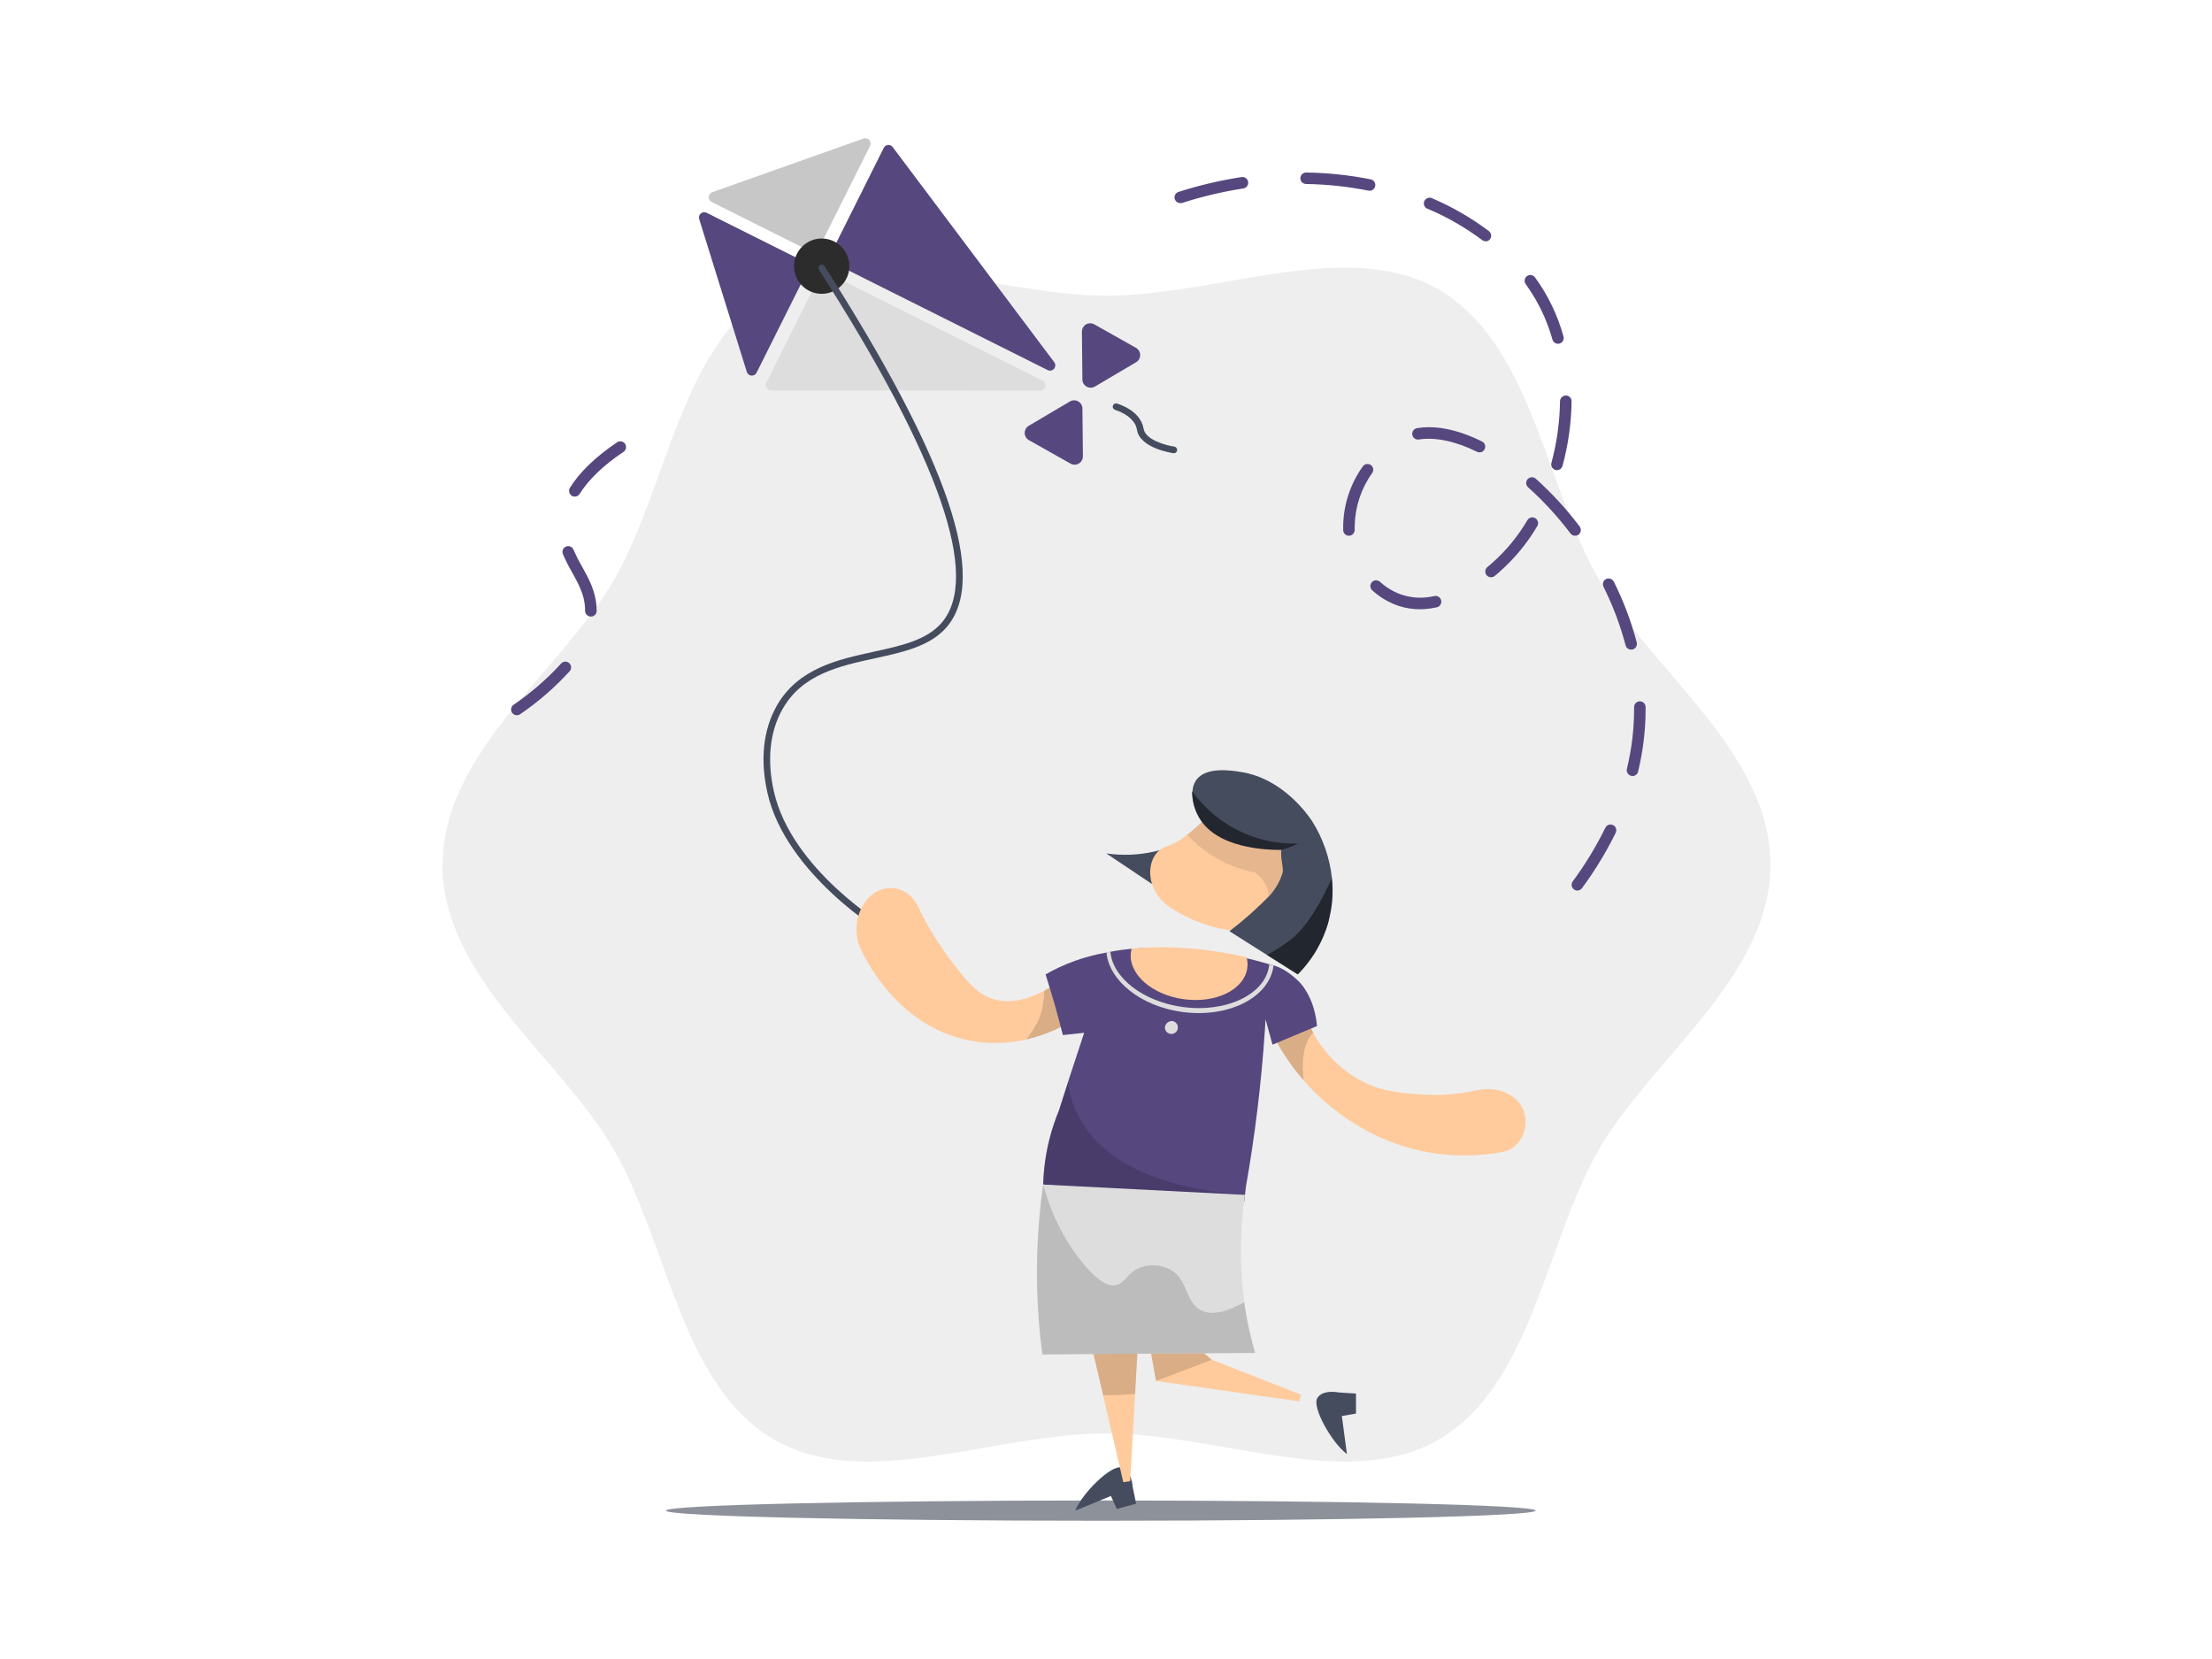 <svg xmlns="http://www.w3.org/2000/svg" width="800" height="600" fill="none" viewBox="0 0 800 600">
    <path d="M555.405 546.334C555.405 548.36 484.979 550 398.098 550C311.218 550 240.813 548.36 240.813 546.334C240.813 544.308 311.218 542.668 398.098 542.668C484.979 542.668 555.405 544.276 555.405 546.334Z" fill="#1D2535" opacity="0.5"/>
    <path d="M388.901 546.334C391.367 540.01 401.936 529.633 405.645 530.737C409.354 531.841 409.654 537.758 409.654 537.758L410.887 543.815L403.919 545.744L401.775 541.039L388.901 546.334Z" fill="#454C5E"/>
    <path d="M160 312.738C160 353.343 202.942 382.821 221.915 415.644C241.542 449.41 246.205 501.109 280.046 520.693C312.826 539.656 359.519 518.421 400.103 518.421C440.686 518.421 487.433 539.666 520.245 520.693C554.075 501.098 558.835 449.399 578.355 415.558C597.328 382.789 640.302 353.311 640.302 312.738C640.302 272.165 597.371 242.676 578.387 209.832C558.813 175.991 554.108 124.292 520.277 104.697C487.433 85.702 440.74 106.926 400.188 106.926C359.637 106.926 312.879 85.691 280.132 104.654C246.291 124.249 241.542 175.948 222.001 209.789C203.027 242.58 160.086 272.047 160.086 312.695L160 312.738Z" fill="black" opacity="0.07"/>
    <path d="M257.407 73.075L293.37 91.062C293.595 91.174 293.839 91.241 294.089 91.258C294.34 91.276 294.591 91.244 294.829 91.164C295.067 91.085 295.287 90.959 295.476 90.794C295.665 90.629 295.82 90.429 295.932 90.204L314.637 52.815C314.818 52.473 314.891 52.084 314.847 51.699C314.803 51.315 314.643 50.952 314.389 50.66C314.135 50.368 313.799 50.159 313.424 50.062C313.049 49.964 312.654 49.983 312.29 50.114L257.621 69.516C257.256 69.636 256.936 69.863 256.702 70.167C256.468 70.472 256.33 70.839 256.307 71.223C256.284 71.606 256.377 71.987 256.573 72.317C256.769 72.648 257.059 72.911 257.407 73.075Z" fill="#DDDDDD"/>
    <path d="M386.993 145.173L372.093 153.974C371.636 154.237 371.257 154.616 370.994 155.072C370.731 155.529 370.592 156.046 370.592 156.573C370.592 157.1 370.731 157.618 370.994 158.074C371.257 158.53 371.636 158.909 372.093 159.173L387.175 167.673C387.633 167.93 388.151 168.062 388.676 168.057C389.201 168.051 389.716 167.907 390.169 167.64C390.621 167.374 390.996 166.993 391.255 166.535C391.514 166.078 391.648 165.561 391.645 165.036L391.473 147.724C391.463 147.205 391.318 146.697 391.052 146.25C390.786 145.803 390.409 145.433 389.958 145.176C389.506 144.919 388.995 144.783 388.476 144.783C387.956 144.782 387.445 144.917 386.993 145.173Z" fill="#56477e" style="fill: #56477e; fill: #56477e;"/>
    <path d="M391.463 137.251L391.291 119.94C391.288 119.414 391.422 118.897 391.681 118.44C391.94 117.983 392.315 117.602 392.767 117.335C393.22 117.068 393.735 116.925 394.26 116.919C394.785 116.913 395.303 117.046 395.761 117.303L410.843 125.803C411.3 126.064 411.68 126.44 411.946 126.893C412.212 127.346 412.355 127.862 412.36 128.387C412.366 128.913 412.234 129.431 411.977 129.89C411.72 130.348 411.348 130.732 410.897 131.002L395.986 139.803C395.533 140.069 395.017 140.212 394.491 140.217C393.965 140.222 393.448 140.089 392.989 139.83C392.531 139.572 392.149 139.198 391.881 138.745C391.613 138.292 391.469 137.777 391.463 137.251Z" fill="#56477e" style="fill: #56477e; fill: #56477e;"/>
    <path d="M570.476 322.074C570.032 322.076 569.6 321.933 569.244 321.667C568.801 321.34 568.506 320.85 568.423 320.306C568.341 319.761 568.478 319.206 568.804 318.762C573.316 312.666 577.262 306.172 580.596 299.36C580.715 299.115 580.882 298.895 581.087 298.714C581.291 298.533 581.529 298.393 581.788 298.304C582.046 298.215 582.319 298.178 582.592 298.195C582.865 298.211 583.132 298.281 583.377 298.401C583.623 298.52 583.843 298.687 584.024 298.892C584.205 299.096 584.344 299.335 584.433 299.593C584.522 299.851 584.559 300.125 584.543 300.397C584.526 300.67 584.456 300.937 584.337 301.182C580.885 308.219 576.802 314.929 572.138 321.228C571.947 321.489 571.697 321.702 571.408 321.849C571.119 321.996 570.8 322.073 570.476 322.074ZM590.372 280.666C590.219 280.655 590.067 280.626 589.921 280.58C589.386 280.45 588.923 280.113 588.636 279.643C588.348 279.173 588.259 278.607 588.388 278.072C590.106 271.036 590.98 263.821 590.993 256.579V255.722C590.993 255.17 591.212 254.641 591.602 254.251C591.992 253.861 592.521 253.642 593.073 253.642C593.624 253.642 594.153 253.861 594.543 254.251C594.933 254.641 595.152 255.17 595.152 255.722V256.622C595.138 264.208 594.22 271.764 592.419 279.133C592.299 279.581 592.032 279.976 591.661 280.253C591.289 280.531 590.835 280.677 590.372 280.666ZM589.921 234.937C589.462 234.937 589.016 234.784 588.653 234.503C588.29 234.222 588.031 233.827 587.917 233.383C585.986 226.066 583.306 218.968 579.92 212.201C579.675 211.708 579.635 211.137 579.81 210.615C579.985 210.092 580.36 209.66 580.853 209.414C581.35 209.182 581.917 209.149 582.438 209.323C582.958 209.496 583.392 209.863 583.651 210.347C587.167 217.373 589.948 224.744 591.947 232.343C592.017 232.607 592.033 232.883 591.996 233.154C591.958 233.425 591.868 233.686 591.73 233.922C591.591 234.158 591.407 234.365 591.189 234.53C590.971 234.694 590.722 234.815 590.457 234.883C590.282 234.923 590.102 234.941 589.921 234.937ZM513.535 220.348C510.989 220.35 508.459 219.959 506.032 219.19C502.418 218.01 499.099 216.069 496.299 213.498C495.889 213.129 495.643 212.612 495.615 212.061C495.587 211.51 495.779 210.97 496.148 210.561C496.518 210.152 497.035 209.906 497.586 209.878C498.137 209.85 498.676 210.041 499.086 210.411C501.442 212.572 504.235 214.203 507.275 215.192C510.975 216.332 514.911 216.469 518.681 215.588C518.951 215.52 519.233 215.507 519.509 215.55C519.784 215.592 520.049 215.69 520.286 215.837C520.523 215.984 520.728 216.178 520.889 216.406C521.05 216.634 521.164 216.892 521.223 217.165C521.282 217.438 521.285 217.72 521.233 217.994C521.181 218.268 521.074 218.529 520.919 218.761C520.763 218.993 520.563 219.191 520.33 219.344C520.096 219.497 519.834 219.602 519.56 219.651C517.585 220.096 515.57 220.33 513.546 220.348H513.535ZM539.262 208.771C538.834 208.773 538.416 208.642 538.064 208.397C537.713 208.153 537.446 207.806 537.3 207.403C537.153 207.001 537.134 206.564 537.246 206.15C537.357 205.737 537.593 205.368 537.922 205.094C538.629 204.505 539.23 204.022 539.723 203.551C544.739 199.112 549.019 193.905 552.404 188.125C552.544 187.891 552.73 187.687 552.95 187.524C553.169 187.361 553.419 187.244 553.684 187.177C553.95 187.111 554.225 187.098 554.496 187.138C554.766 187.179 555.026 187.272 555.26 187.413C555.495 187.553 555.699 187.739 555.862 187.959C556.024 188.178 556.142 188.428 556.208 188.693C556.275 188.959 556.288 189.234 556.248 189.505C556.207 189.775 556.114 190.035 555.973 190.269C552.364 196.424 547.802 201.967 542.456 206.691C541.942 207.142 541.384 207.678 540.602 208.289C540.214 208.61 539.722 208.777 539.219 208.76L539.262 208.771ZM569.662 193.764C569.341 193.766 569.024 193.693 568.735 193.551C568.447 193.41 568.196 193.204 568 192.949C563.438 186.897 558.301 181.301 552.661 176.238C552.249 175.871 551.999 175.355 551.967 174.805C551.935 174.254 552.123 173.713 552.489 173.301C552.856 172.888 553.372 172.639 553.922 172.607C554.473 172.574 555.014 172.762 555.426 173.129C561.269 178.372 566.592 184.166 571.323 190.43C571.64 190.876 571.775 191.427 571.699 191.969C571.623 192.511 571.343 193.004 570.916 193.346C570.543 193.627 570.085 193.771 569.619 193.753L569.662 193.764ZM487.862 193.764C487.332 193.765 486.822 193.564 486.436 193.201C486.049 192.838 485.816 192.342 485.783 191.813C485.783 191.234 485.783 190.645 485.783 190.066C485.935 182.429 488.381 175.015 492.804 168.788C492.952 168.548 493.148 168.341 493.378 168.179C493.609 168.017 493.87 167.903 494.146 167.845C494.422 167.787 494.707 167.786 494.983 167.842C495.26 167.897 495.522 168.009 495.754 168.169C495.986 168.329 496.183 168.534 496.333 168.773C496.484 169.011 496.584 169.278 496.627 169.557C496.671 169.835 496.658 170.12 496.589 170.393C496.519 170.666 496.395 170.922 496.224 171.146C492.283 176.682 490.095 183.272 489.942 190.066C489.942 190.559 489.942 191.063 489.942 191.566C489.958 192.114 489.763 192.647 489.398 193.055C489.034 193.464 488.526 193.718 487.98 193.764H487.862ZM563.102 170.042C562.917 170.043 562.732 170.018 562.555 169.967C562.291 169.896 562.043 169.774 561.827 169.607C561.61 169.441 561.428 169.233 561.292 168.996C561.155 168.759 561.067 168.497 561.032 168.226C560.996 167.955 561.015 167.68 561.086 167.416C563.057 160.133 564.102 152.631 564.195 145.087C564.22 144.536 564.457 144.015 564.856 143.633C565.255 143.252 565.787 143.039 566.339 143.04C566.615 143.043 566.888 143.101 567.142 143.21C567.395 143.32 567.624 143.48 567.815 143.68C568.006 143.88 568.155 144.116 568.253 144.374C568.351 144.632 568.396 144.908 568.386 145.184C568.275 153.073 567.169 160.917 565.095 168.531C564.966 168.968 564.697 169.351 564.329 169.62C563.961 169.889 563.515 170.03 563.059 170.02L563.102 170.042ZM535.092 163.61C534.771 163.609 534.455 163.531 534.17 163.385C526.398 159.537 519.034 158.026 513.171 158.947C512.626 159.037 512.069 158.907 511.62 158.585C511.172 158.263 510.87 157.777 510.78 157.232C510.691 156.688 510.821 156.13 511.143 155.682C511.465 155.234 511.951 154.931 512.496 154.842C513.913 154.612 515.347 154.498 516.783 154.499C522.615 154.499 529.089 156.235 535.992 159.666C536.414 159.873 536.752 160.217 536.953 160.642C537.153 161.067 537.205 161.547 537.098 162.004C536.991 162.461 536.732 162.869 536.364 163.161C535.996 163.452 535.54 163.611 535.07 163.61H535.092ZM563.466 124.324C563.011 124.324 562.569 124.175 562.207 123.901C561.845 123.626 561.583 123.24 561.462 122.802C560.655 119.931 559.652 117.12 558.46 114.387C556.659 110.284 554.423 106.385 551.793 102.757C551.633 102.535 551.518 102.284 551.456 102.018C551.393 101.752 551.383 101.476 551.427 101.206C551.471 100.937 551.567 100.678 551.711 100.446C551.855 100.213 552.043 100.011 552.264 99.852C552.486 99.692 552.737 99.577 553.003 99.514C553.269 99.452 553.545 99.442 553.814 99.486C554.084 99.53 554.343 99.626 554.575 99.77C554.808 99.913 555.009 100.102 555.169 100.323C559.851 106.767 563.337 113.999 565.46 121.676C565.535 121.939 565.557 122.215 565.526 122.487C565.494 122.759 565.409 123.022 565.276 123.261C565.142 123.5 564.963 123.71 564.748 123.88C564.533 124.049 564.287 124.175 564.023 124.249C563.829 124.312 563.627 124.344 563.423 124.345L563.466 124.324ZM537.3 87.246C536.848 87.242 536.409 87.096 536.046 86.828C530.01 82.304 523.449 78.528 516.505 75.583C516.216 75.507 515.948 75.371 515.717 75.183C515.486 74.994 515.298 74.758 515.166 74.491C515.034 74.224 514.962 73.931 514.953 73.633C514.944 73.335 514.999 73.039 515.115 72.765C515.23 72.49 515.404 72.243 515.623 72.041C515.842 71.84 516.102 71.687 516.385 71.595C516.669 71.502 516.968 71.471 517.265 71.505C517.561 71.538 517.846 71.635 518.102 71.788C525.343 74.88 532.182 78.839 538.468 83.58C538.817 83.842 539.075 84.208 539.204 84.624C539.333 85.041 539.328 85.488 539.19 85.902C539.051 86.316 538.785 86.676 538.431 86.93C538.076 87.185 537.651 87.322 537.214 87.321L537.3 87.246ZM426.891 73.45C426.39 73.461 425.902 73.289 425.518 72.968C425.134 72.646 424.879 72.196 424.802 71.701C424.725 71.206 424.83 70.699 425.098 70.276C425.366 69.852 425.778 69.54 426.258 69.398C433.699 67.019 441.316 65.227 449.037 64.038C449.583 63.954 450.14 64.091 450.585 64.418C451.03 64.744 451.327 65.234 451.411 65.78C451.495 66.326 451.359 66.883 451.032 67.328C450.705 67.773 450.215 68.071 449.669 68.154C442.162 69.32 434.757 71.073 427.523 73.396C427.29 73.46 427.047 73.486 426.805 73.471L426.891 73.45ZM495.323 68.948H494.916C487.483 67.466 479.93 66.662 472.352 66.547C472.078 66.543 471.809 66.486 471.558 66.378C471.307 66.27 471.08 66.114 470.889 65.919C470.504 65.524 470.292 64.992 470.299 64.44C470.306 63.889 470.532 63.363 470.927 62.978C471.322 62.593 471.854 62.38 472.405 62.388C480.243 62.507 488.053 63.335 495.741 64.864C496.245 64.968 496.693 65.255 496.998 65.67C497.302 66.085 497.442 66.598 497.39 67.111C497.338 67.623 497.098 68.097 496.716 68.443C496.334 68.788 495.838 68.979 495.323 68.98V68.948Z" fill="#56477e" style="fill: #56477e; fill: #56477e;"/>
    <path d="M186.97 258.68C186.517 258.689 186.074 258.55 185.708 258.285C185.341 258.019 185.071 257.641 184.939 257.208C184.807 256.775 184.82 256.311 184.975 255.886C185.131 255.461 185.421 255.099 185.801 254.853C192.034 250.601 197.753 245.64 202.845 240.071C203.021 239.852 203.239 239.67 203.487 239.537C203.735 239.405 204.007 239.324 204.287 239.299C204.568 239.275 204.85 239.307 205.117 239.395C205.384 239.483 205.631 239.624 205.842 239.809C206.053 239.995 206.225 240.222 206.346 240.476C206.467 240.73 206.535 241.005 206.546 241.286C206.558 241.567 206.512 241.848 206.412 242.111C206.312 242.373 206.16 242.613 205.964 242.816C200.663 248.633 194.702 253.813 188.202 258.251C187.848 258.523 187.416 258.673 186.97 258.68ZM213.671 222.995C213.125 222.979 212.605 222.755 212.219 222.368C211.832 221.982 211.608 221.462 211.592 220.916C211.592 220.509 211.592 220.101 211.592 219.715C211.27 214.849 209.159 211.043 206.908 207.002C205.66 204.862 204.547 202.646 203.574 200.367C203.368 199.855 203.373 199.283 203.589 198.775C203.806 198.267 204.214 197.866 204.726 197.66C205.238 197.454 205.811 197.46 206.318 197.676C206.826 197.892 207.227 198.301 207.433 198.813C208.343 200.933 209.385 202.996 210.552 204.987C212.91 209.275 215.365 213.648 215.74 219.437C215.74 219.919 215.74 220.412 215.794 220.916C215.794 221.467 215.575 221.996 215.185 222.386C214.795 222.776 214.266 222.995 213.714 222.995H213.671ZM207.851 179.614C207.472 179.612 207.101 179.504 206.779 179.303C206.32 179.002 205.994 178.536 205.868 178.002C205.743 177.467 205.827 176.905 206.104 176.431C209.662 170.717 215.44 165.154 223.255 159.912C223.712 159.629 224.262 159.534 224.788 159.648C225.314 159.762 225.776 160.075 226.076 160.522C226.376 160.969 226.49 161.515 226.396 162.045C226.302 162.575 226.006 163.048 225.57 163.364C218.238 168.284 212.878 173.418 209.63 178.639C209.444 178.937 209.184 179.183 208.877 179.353C208.57 179.524 208.224 179.614 207.872 179.614H207.851Z" fill="#56477e" style="fill: #56477e; fill: #56477e;"/>
    <path d="M378.921 133.853L301.056 94.899C300.831 94.788 300.631 94.633 300.466 94.443C300.301 94.254 300.175 94.034 300.096 93.796C300.016 93.558 299.984 93.307 300.002 93.057C300.019 92.806 300.086 92.562 300.198 92.337L319.633 53.469C319.779 53.182 319.996 52.937 320.264 52.756C320.531 52.576 320.839 52.466 321.161 52.437C321.482 52.408 321.805 52.461 322.1 52.591C322.395 52.721 322.653 52.923 322.848 53.18L381.28 130.991C381.536 131.334 381.671 131.752 381.661 132.18C381.651 132.607 381.498 133.019 381.226 133.35C380.954 133.68 380.579 133.909 380.161 134C379.743 134.092 379.306 134.04 378.921 133.853Z" fill="#56477e" style="fill: #56477e; fill: #56477e;"/>
    <path d="M377.024 137.637L299.159 98.694C298.707 98.467 298.183 98.428 297.702 98.587C297.222 98.746 296.824 99.089 296.597 99.541L277.152 138.409C277.005 138.701 276.936 139.025 276.95 139.352C276.965 139.678 277.063 139.995 277.235 140.272C277.407 140.55 277.647 140.779 277.933 140.937C278.219 141.095 278.54 141.177 278.867 141.175L376.166 141.261C376.6 141.265 377.022 141.123 377.363 140.856C377.705 140.589 377.945 140.214 378.045 139.792C378.145 139.37 378.098 138.927 377.912 138.536C377.727 138.144 377.414 137.827 377.024 137.637Z" fill="#DDDDDD"/>
    <path d="M255.477 76.912L291.43 94.899C291.655 95.011 291.855 95.166 292.02 95.355C292.185 95.544 292.31 95.764 292.39 96.002C292.47 96.24 292.502 96.492 292.484 96.742C292.466 96.992 292.4 97.237 292.287 97.461L273.625 134.797C273.454 135.136 273.186 135.417 272.854 135.604C272.523 135.79 272.143 135.873 271.764 135.842C271.385 135.81 271.024 135.667 270.727 135.429C270.43 135.191 270.211 134.87 270.098 134.507L252.84 79.142C252.751 78.793 252.762 78.425 252.871 78.082C252.981 77.739 253.185 77.433 253.46 77.201C253.735 76.968 254.07 76.818 254.427 76.767C254.784 76.716 255.148 76.766 255.477 76.912Z" fill="#56477e" style="fill: #56477e; fill: #56477e;"/>
    <path d="M257.407 73.075L293.37 91.062C293.595 91.174 293.839 91.241 294.089 91.258C294.34 91.276 294.591 91.244 294.829 91.164C295.067 91.085 295.287 90.959 295.476 90.794C295.665 90.629 295.82 90.429 295.932 90.204L314.637 52.815C314.818 52.473 314.891 52.084 314.847 51.699C314.803 51.315 314.643 50.952 314.389 50.66C314.135 50.368 313.799 50.159 313.424 50.062C313.049 49.964 312.654 49.983 312.29 50.114L257.621 69.516C257.256 69.636 256.936 69.863 256.702 70.167C256.468 70.472 256.33 70.839 256.307 71.223C256.284 71.606 256.377 71.987 256.573 72.317C256.769 72.648 257.059 72.911 257.407 73.075Z" fill="black" opacity="0.1"/>
    <path d="M297.176 106.262C302.699 106.262 307.177 101.784 307.177 96.261C307.177 90.737 302.699 86.26 297.176 86.26C291.652 86.26 287.175 90.737 287.175 96.261C287.175 101.784 291.652 106.262 297.176 106.262Z" fill="#2c2c2c"/>
    <path d="M320.694 337.832H320.576C319.097 337.693 284.13 315.879 277.581 286.851C274.837 274.845 276.005 263.911 280.936 255.229C288.654 241.658 303.136 238.506 315.903 235.73C325.732 233.586 335.026 231.571 340.471 225.332C354.835 208.889 339.914 165.861 296.125 97.44C295.989 97.174 295.956 96.866 296.034 96.578C296.112 96.289 296.295 96.04 296.547 95.879C296.799 95.718 297.102 95.657 297.397 95.707C297.692 95.758 297.957 95.917 298.141 96.153C343.162 166.558 357.633 209.328 342.272 226.93C336.301 233.758 326.643 235.859 316.417 238.088C303.554 240.897 290.208 243.791 283.026 256.429C278.385 264.587 277.313 274.931 279.907 286.347C286.339 314.442 319.333 334.509 321.101 335.527C321.248 335.585 321.382 335.668 321.498 335.774C321.699 335.931 321.844 336.149 321.913 336.394C321.982 336.64 321.971 336.901 321.882 337.14C321.792 337.379 321.629 337.583 321.415 337.723C321.202 337.863 320.949 337.931 320.694 337.918V337.832Z" fill="#454C5E"/>
    <path d="M424.554 163.9H424.382C423.889 163.835 412.248 162.142 411.187 155.399C410.383 150.308 403.362 148.26 403.297 148.239C402.993 148.154 402.735 147.951 402.581 147.675C402.426 147.4 402.387 147.074 402.472 146.77C402.557 146.466 402.76 146.208 403.035 146.053C403.311 145.899 403.636 145.86 403.941 145.945C404.294 146.041 412.516 148.41 413.588 155.024C414.242 159.173 421.874 161.123 424.758 161.531C425.047 161.584 425.307 161.743 425.487 161.975C425.668 162.208 425.757 162.498 425.737 162.792C425.717 163.086 425.59 163.362 425.38 163.568C425.169 163.775 424.891 163.896 424.597 163.911L424.554 163.9Z" fill="#454C5E"/>
    <path d="M549.369 412.889C547.965 414.797 545.895 416.109 543.57 416.565C525.955 419.967 507.705 416.843 492.225 407.776C479.364 400.394 468.78 389.617 461.632 376.625C461.192 375.821 460.838 375.146 460.56 374.589L472.983 369.229C473.283 369.979 473.755 371.094 474.409 372.445C474.58 372.788 474.752 373.131 474.934 373.463C478.762 380.659 484.588 386.597 491.71 390.56C498.988 394.569 505.42 395.138 512.27 395.716C519.601 396.362 526.988 395.896 534.18 394.334C541.609 392.629 548.544 395.888 550.849 401.226C551.626 403.133 551.898 405.208 551.639 407.251C551.38 409.294 550.598 411.236 549.369 412.889Z" fill="#FFCB9D" style="fill: #FFCB9D; fill: #FFCB9D;"/>
    <path d="M471.483 390.732C467.71 386.391 464.408 381.662 461.632 376.625C461.192 375.821 460.838 375.146 460.56 374.589L472.983 369.229C473.283 369.979 473.755 371.094 474.409 372.445C474.58 372.788 474.752 373.131 474.934 373.463C472.705 375.736 470.336 380.516 471.483 390.732Z" fill="black" opacity="0.15"/>
    <path d="M310.8 342.141C312.718 346.429 322.913 368.039 345.734 375.092C353.994 377.614 362.776 377.899 371.182 375.918C375.871 374.849 380.4 373.173 384.656 370.933C383.391 366.088 382.13 361.243 380.872 356.398C380.186 356.848 379.082 357.555 377.656 358.317C372.811 360.9 364.407 364.148 356.764 360.353C352.477 358.209 349.7 354.897 344.48 348.144C339.95 342.225 335.991 335.89 332.656 329.224C329.912 321.817 322.28 318.998 316.32 322.9C310.66 326.566 308.109 335.152 310.843 342.141" fill="#FFCB9D" style="fill: #FFCB9D; fill: #FFCB9D;"/>
    <path d="M371.182 375.918C375.87 374.849 380.4 373.173 384.656 370.933C383.391 366.088 382.13 361.243 380.872 356.398C380.186 356.848 379.082 357.555 377.656 358.317C377.592 361.329 377.12 366.217 375.094 369.926C373.939 372.024 372.62 374.027 371.149 375.918" fill="black" opacity="0.15"/>
    <path d="M418.09 499.448L439.217 502.449L469.918 506.822L470.475 504.378L438.253 491.751L412.901 470.312C414.638 480.06 416.367 489.772 418.09 499.448Z" fill="#FFCB9D" style="fill: #FFCB9D; fill: #FFCB9D;"/>
    <path d="M394.411 485.073L398.956 504.625L406.256 536.065L408.743 535.7L410.512 504.153L411.369 489.039L394.411 485.073Z" fill="#FFCB9D" style="fill: #FFCB9D; fill: #FFCB9D;"/>
    <path d="M394.411 485.073L398.956 504.614C402.654 504.614 406.46 504.453 410.522 504.185L411.369 489.082L394.411 485.073Z" fill="black" opacity="0.15"/>
    <path d="M476.296 371.083L460.217 377.815C459.381 374.785 458.545 371.737 457.709 368.671C457.633 370.076 457.537 371.469 457.441 372.863C456.17 391.81 453.876 410.675 450.569 429.375V429.461C450.473 430.34 450.376 431.24 450.269 432.141C450.162 433.041 450.076 433.813 449.969 434.638C437.713 433.788 425.297 432.823 412.719 431.744C400.735 430.715 388.919 429.604 377.271 428.41C377.424 422.951 378.164 417.525 379.479 412.224C380.399 408.551 381.589 404.95 383.038 401.451L383.37 400.379C384.313 397.421 385.256 394.441 386.221 391.461C386.468 390.668 386.725 389.885 386.982 389.092C388.676 383.861 390.384 378.669 392.106 373.517L384.399 374.342C383.506 370.769 382.544 367.167 381.515 363.537C380.386 359.685 379.264 355.973 378.15 352.399C384.976 348.496 392.436 345.826 400.188 344.51L401.143 344.306L401.689 344.21L403.136 343.931C404.851 343.62 406.642 343.406 408.357 343.245C415.152 342.634 421.986 342.591 428.788 343.117C435.877 343.678 442.917 344.753 449.851 346.332C452.724 346.954 455.715 347.79 458.834 348.669H459.113C459.596 348.865 460.095 349.023 460.603 349.141C466.091 350.695 470.432 355.712 470.432 355.712C475.224 361.372 476.124 368.671 476.296 371.083Z" fill="#56477e" style="fill: #56477e; fill: #56477e;"/>
    <path d="M487.133 525.881C481.677 521.851 474.42 508.934 476.414 505.643C478.408 502.352 484.25 503.607 484.25 503.607L490.413 503.993V511.228L485.3 512.118L487.133 525.881Z" fill="#454C5E"/>
    <path d="M401.046 344.274L401.593 344.167C402.364 353.557 413.32 362.208 427.716 364.191C443.527 366.335 457.558 359.667 458.995 349.269L459.07 348.733C459.552 348.883 460.045 349.023 460.56 349.205V349.462C458.984 360.868 444.148 368.275 427.512 365.981C412.505 363.912 401.11 354.64 400.156 344.467L401.121 344.263" fill="#DDDDDD"/>
    <path d="M421.295 371.694C421.314 372.142 421.46 372.575 421.715 372.942C421.971 373.31 422.327 373.597 422.74 373.77C423.153 373.944 423.607 373.995 424.048 373.92C424.49 373.845 424.901 373.645 425.233 373.345C425.565 373.044 425.805 372.655 425.924 372.223C426.043 371.792 426.037 371.335 425.906 370.906C425.776 370.478 425.525 370.096 425.185 369.804C424.845 369.513 424.429 369.325 423.985 369.261C423.307 369.229 422.642 369.467 422.138 369.923C421.634 370.379 421.331 371.016 421.295 371.694Z" fill="#DDDDDD"/>
    <path d="M433.418 301.15C423.615 307.666 411.753 310.337 400.103 308.654L430.856 329.224L433.418 301.14" fill="#454C5E"/>
    <path d="M423.31 328.206C431.971 334.209 443.676 337.124 449.518 336.546C450.483 336.514 451.426 336.245 452.263 335.763C453.217 335.098 454.138 334.359 455.082 333.619C456.39 332.547 457.654 331.357 458.866 330.168C462.026 327.047 464.896 323.645 467.441 320.006C467.613 319.684 468.245 318.794 468.953 317.765C472.029 313.059 474.409 309.19 476.006 306.499C475.556 306.778 473.39 308.032 472.447 307.293C471.504 306.553 471.858 303.498 474.023 300.132L453.131 288.791L440.268 291.578C440.268 291.578 439.356 292.65 437.802 294.193C435.174 296.943 432.363 299.511 429.387 301.879C427.204 303.723 424.705 305.157 422.013 306.113C414.702 308.107 412.826 321.12 423.256 328.249" fill="#FFCB9D" style="fill: #FFCB9D; fill: #FFCB9D;"/>
    <path d="M429.409 301.879C435.83 309.021 444.449 313.819 453.903 315.514C455.808 316.912 457.291 318.807 458.19 320.992C459.466 324.208 458.416 326.062 458.834 329.825V330.189C461.985 327.06 464.855 323.66 467.409 320.027C467.581 319.705 468.213 318.816 468.921 317.787C471.997 313.092 474.377 309.211 475.963 306.521C475.524 306.799 473.358 308.054 472.415 307.314C471.472 306.574 471.826 303.519 473.991 300.153L453.099 288.812L440.236 291.599C440.236 291.599 439.314 292.671 437.77 294.215C435.141 296.967 432.326 299.535 429.345 301.901" fill="black" opacity="0.1"/>
    <path d="M431.168 286.283C431.139 289.332 431.876 292.339 433.312 295.03C439.475 306.885 458.213 307.378 463.433 307.378C462.961 310.594 464.398 313.981 463.83 315.793C463.647 316.329 463.465 316.865 463.272 317.347C462.941 318.194 462.554 319.017 462.115 319.813C461.348 321.155 460.462 322.425 459.467 323.607C454.856 328.357 449.905 332.763 444.653 336.792L458.341 345.453L469.361 352.399C473.939 347.815 477.436 342.267 479.598 336.16C479.78 335.613 480.048 334.798 480.37 333.748C480.953 331.639 481.376 329.489 481.634 327.316C481.634 326.941 481.731 326.534 481.763 326.148C482.038 323.295 482.02 320.422 481.71 317.572C480.918 310.235 478.458 303.177 474.517 296.938C473.113 294.847 464.076 281.609 448.876 279.208C445.124 278.586 436.109 277.225 432.604 282.145C431.788 283.354 431.331 284.77 431.286 286.229" fill="#454C5E"/>
    <path d="M431.168 286.283C431.139 289.332 431.876 292.339 433.312 295.03C439.465 306.949 458.256 307.432 463.433 307.325C465.501 306.798 467.506 306.051 469.414 305.095C461.991 305.315 454.628 303.712 447.967 300.427C441.307 297.142 435.554 292.274 431.211 286.25" fill="black" opacity="0.5"/>
    <path d="M458.276 345.443L469.328 352.399C473.907 347.816 477.404 342.267 479.565 336.16C479.747 335.624 480.015 334.809 480.337 333.748L481.602 327.316C481.655 326.93 481.698 326.534 481.73 326.137C481.997 323.302 481.979 320.447 481.677 317.615C478.257 325.28 472.769 335.559 466.091 340.383C463.599 342.216 460.992 343.889 458.287 345.389" fill="black" opacity="0.5"/>
    <path d="M429.763 342.956C436.852 343.523 443.891 344.598 450.826 346.172C451.204 347.451 451.295 348.798 451.094 350.116C450.022 357.941 439.721 362.98 428.08 361.372C416.439 359.764 407.949 352.132 409.021 344.306C409.084 343.894 409.185 343.489 409.321 343.095C416.116 342.472 422.951 342.432 429.752 342.977" fill="#FFCB9D" style="fill: #FFCB9D; fill: #FFCB9D;"/>
    <path d="M418.09 499.448L438.253 491.794L435.455 489.436L416.332 489.575L418.09 499.448Z" fill="black" opacity="0.15"/>
    <path d="M450.269 432.141C450.173 432.977 450.076 433.813 449.969 434.638C437.713 433.788 425.297 432.823 412.719 431.744C400.735 430.715 388.919 429.604 377.271 428.41C377.424 422.951 378.164 417.525 379.479 412.224C380.399 408.551 381.589 404.95 383.038 401.451L383.37 400.379C384.313 397.421 385.256 394.441 386.221 391.461C388.258 406.489 400.06 428.421 450.269 432.141Z" fill="black" opacity="0.15"/>
    <path d="M453.936 489.307C428.295 489.486 402.651 489.668 377.003 489.854C376.467 485.866 376.017 481.739 375.684 477.484C374.423 461.117 374.955 444.661 377.271 428.41L450.27 432.141C449.173 439.628 448.682 447.192 448.801 454.759C448.881 460.174 449.289 465.579 450.023 470.945C450.878 477.153 452.186 483.29 453.936 489.307Z" fill="#DDDDDD"/>
    <path d="M453.936 489.307C428.295 489.486 402.651 489.668 377.003 489.854C376.467 485.866 376.017 481.739 375.684 477.484C374.423 461.117 374.955 444.661 377.271 428.41C381.226 442.828 387.508 451.918 391.742 456.977C398.174 464.728 401.625 465.146 403.48 464.803C407.135 464.127 407.767 459.925 412.913 458.242C416.066 457.253 419.472 457.443 422.496 458.778C429.731 462.091 428.456 470.763 434.287 473.839C437.02 475.265 441.651 475.683 449.98 470.945C450.409 474.043 450.977 477.376 451.738 480.817C452.435 483.829 453.164 486.659 453.936 489.307Z" fill="black" opacity="0.15"/>
</svg>
